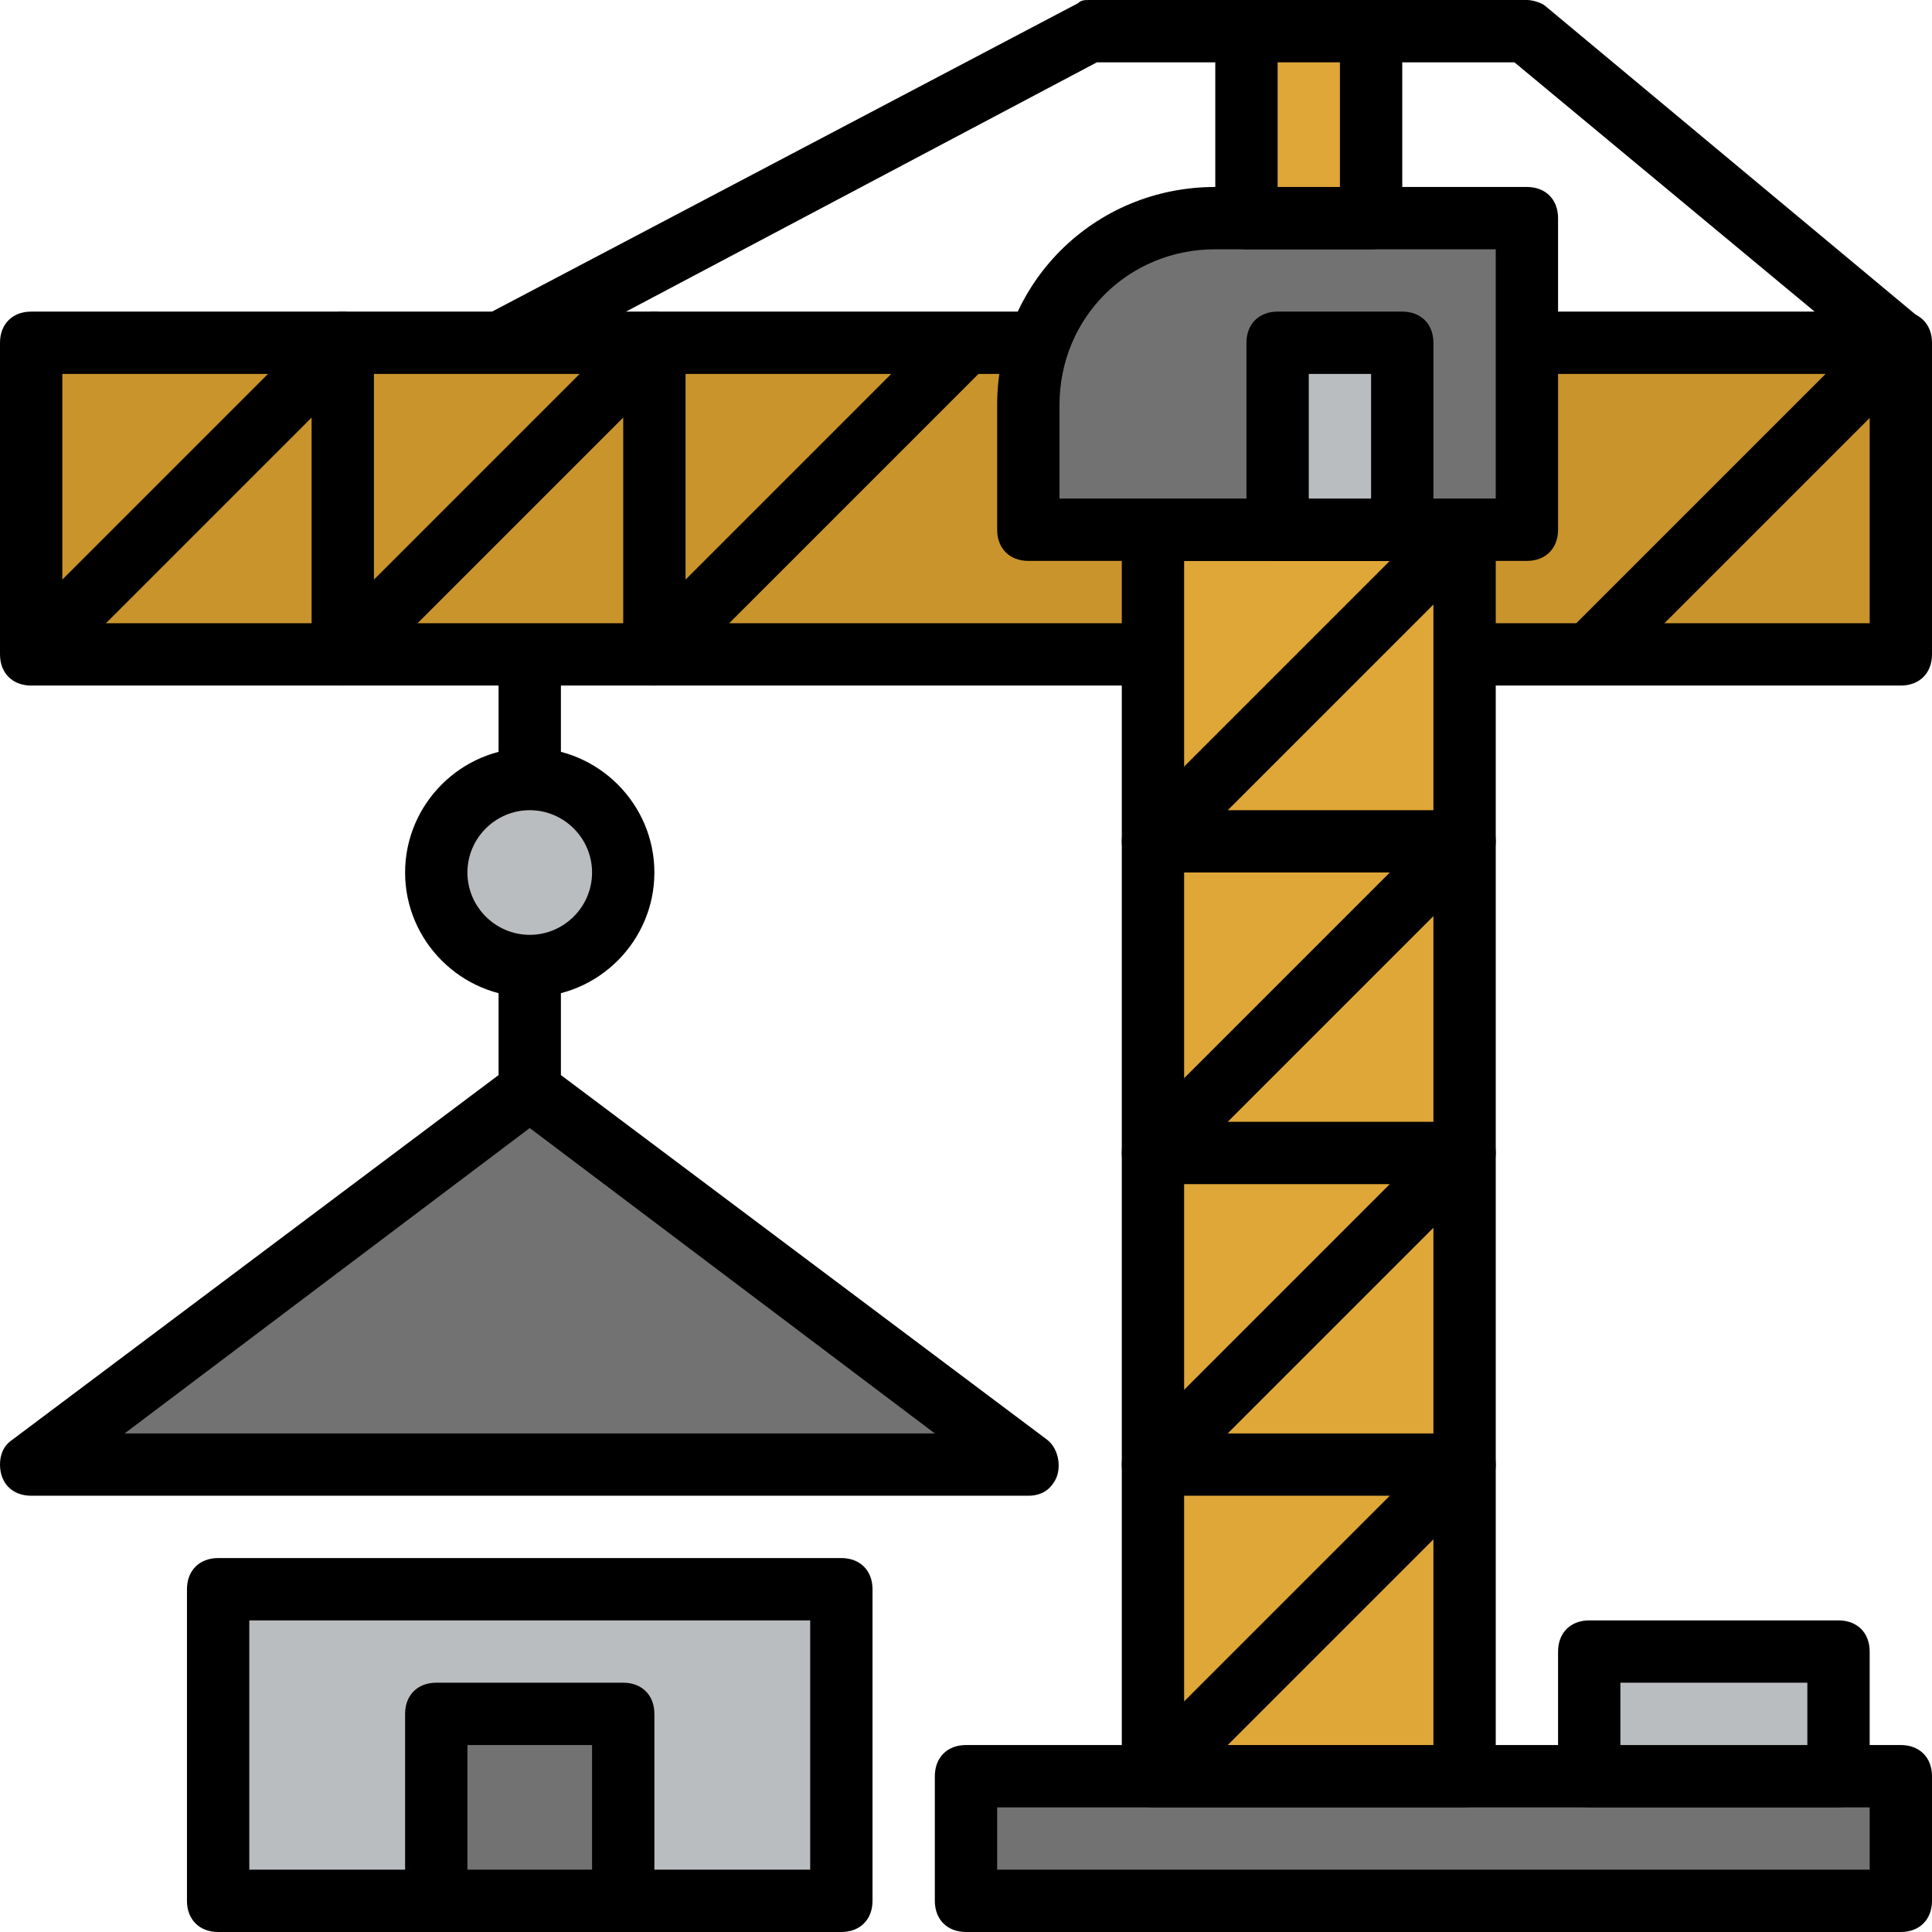 <?xml version="1.0" encoding="iso-8859-1"?>
<!-- Generator: Adobe Illustrator 19.0.0, SVG Export Plug-In . SVG Version: 6.00 Build 0)  -->
<svg version="1.1" id="Capa_1" xmlns="http://www.w3.org/2000/svg" xmlns:xlink="http://www.w3.org/1999/xlink" x="0px" y="0px"
	 viewBox="0 0 496 496" style="enable-background:new 0 0 496 496;" xml:space="preserve">
<polyline style="fill:#C9942C;" points="272,88 8,88 8,168 296,168 "/>
<path d="M296,176H8c-4.8,0-8-3.2-8-8V88c0-4.8,3.2-8,8-8h264v16H16v64h280V176z"/>
<polyline style="fill:#C9942C;" points="392,88 488,88 488,168 376,168 "/>
<path d="M488,176H376v-16h104V96h-88V80h96c4.8,0,8,3.2,8,8v80C496,172.8,492.8,176,488,176z"/>
<rect x="248" y="456" style="fill:#737272;" width="240" height="32"/>
<path d="M488,496H248c-4.8,0-8-3.2-8-8v-32c0-4.8,3.2-8,8-8h240c4.8,0,8,3.2,8,8v32C496,492.8,492.8,496,488,496z M256,480h224v-16
	H256V480z"/>
<rect x="408" y="424" style="fill:#BABDBF;" width="64" height="32"/>
<path d="M472,464h-64c-4.8,0-8-3.2-8-8v-32c0-4.8,3.2-8,8-8h64c4.8,0,8,3.2,8,8v32C480,460.8,476.8,464,472,464z M416,448h48v-16
	h-48V448z"/>
<rect x="296" y="136" style="fill:#DFA738;" width="80" height="320"/>
<path d="M376,464h-80c-4.8,0-8-3.2-8-8V136c0-4.8,3.2-8,8-8h80c4.8,0,8,3.2,8,8v320C384,460.8,380.8,464,376,464z M304,448h64V144
	h-64V448z"/>
<path style="fill:#737272;" d="M312,56h80l0,0v80l0,0H264l0,0v-32C264,77.6,285.6,56,312,56z"/>
<path d="M392,144H264c-4.8,0-8-3.2-8-8v-32c0-31.2,24.8-56,56-56h80c4.8,0,8,3.2,8,8v80C400,140.8,396.8,144,392,144z M272,128h112
	V64h-72c-22.4,0-40,17.6-40,40V128z"/>
<rect x="328" y="88" style="fill:#BABDBF;" width="32" height="48"/>
<path d="M360,144h-32c-4.8,0-8-3.2-8-8V88c0-4.8,3.2-8,8-8h32c4.8,0,8,3.2,8,8v48C368,140.8,364.8,144,360,144z M336,128h16V96h-16
	V128z"/>
<path d="M301.6,461.6l-11.2-11.2l66.4-66.4H296c-4.8,0-8-3.2-8-8c0-2.4,0.8-4,2.4-5.6l66.4-66.4H296c-4.8,0-8-3.2-8-8
	c0-2.4,0.8-4,2.4-5.6l66.4-66.4H296c-4.8,0-8-3.2-8-8c0-2.4,0.8-4,2.4-5.6l80-80l11.2,11.2L315.2,208H376c4.8,0,8,3.2,8,8
	c0,2.4-0.8,4-2.4,5.6L315.2,288H376c4.8,0,8,3.2,8,8c0,2.4-0.8,4-2.4,5.6L315.2,368H376c4.8,0,8,3.2,8,8c0,2.4-0.8,4-2.4,5.6
	L301.6,461.6z"/>
<path d="M168,176c-0.8,0-2.4,0-3.2-0.8c-3.2-0.8-4.8-4-4.8-7.2v-60.8l-66.4,66.4c-3.2,3.2-8,3.2-11.2,0c-1.6-1.6-2.4-3.2-2.4-5.6
	v-60.8l-66.4,66.4L2.4,162.4l80-80c3.2-3.2,8-3.2,11.2,0C95.2,84,96,85.6,96,88v60.8l66.4-66.4c3.2-3.2,8-3.2,11.2,0
	c1.6,1.6,2.4,3.2,2.4,5.6v60.8l66.4-66.4l11.2,11.2l-80,80C172,175.2,170.4,176,168,176z"/>
<rect x="320" y="8" style="fill:#DFA738;" width="32" height="48"/>
<path d="M352,64h-32c-4.8,0-8-3.2-8-8V8c0-4.8,3.2-8,8-8h32c4.8,0,8,3.2,8,8v48C360,60.8,356.8,64,352,64z M328,48h16V16h-16V48z"/>
<path d="M132,95.2l-7.2-14.4l152-80C277.6,0,278.4,0,280,0h40v16h-38.4L132,95.2z"/>
<rect x="391.313" y="120.251" transform="matrix(-0.707 0.707 -0.707 -0.707 854.98 -97.643)" width="112.799" height="16"/>
<path d="M483.2,94.4L388.8,16H344V0h48c1.6,0,4,0.8,4.8,1.6l96,80L483.2,94.4z"/>
<circle style="fill:#BABDBF;" cx="136" cy="224" r="24"/>
<path d="M136,256c-17.6,0-32-14.4-32-32s14.4-32,32-32s32,14.4,32,32S153.6,256,136,256z M136,208c-8.8,0-16,7.2-16,16s7.2,16,16,16
	s16-7.2,16-16S144.8,208,136,208z"/>
<rect x="128" y="168" width="16" height="32"/>
<polygon style="fill:#737272;" points="8,376 136,280 264,376 "/>
<path d="M264,384H8c-4.8,0-8-3.2-8-8c0-2.4,0.8-4.8,3.2-6.4l128-96c3.2-2.4,6.4-2.4,9.6,0l128,96c3.2,2.4,4,8,1.6,11.2
	C268.8,383.2,266.4,384,264,384z M32,368h208l-104-78.4L32,368z"/>
<rect x="56" y="408" style="fill:#BABDBF;" width="160" height="80"/>
<path d="M216,496H56c-4.8,0-8-3.2-8-8v-80c0-4.8,3.2-8,8-8h160c4.8,0,8,3.2,8,8v80C224,492.8,220.8,496,216,496z M64,480h144v-64H64
	V480z"/>
<rect x="112" y="440" style="fill:#737272;" width="48" height="48"/>
<path d="M160,496h-48c-4.8,0-8-3.2-8-8v-48c0-4.8,3.2-8,8-8h48c4.8,0,8,3.2,8,8v48C168,492.8,164.8,496,160,496z M120,480h32v-32
	h-32V480z"/>
<rect x="128" y="248" width="16" height="32"/>
<g>
</g>
<g>
</g>
<g>
</g>
<g>
</g>
<g>
</g>
<g>
</g>
<g>
</g>
<g>
</g>
<g>
</g>
<g>
</g>
<g>
</g>
<g>
</g>
<g>
</g>
<g>
</g>
<g>
</g>
</svg>
